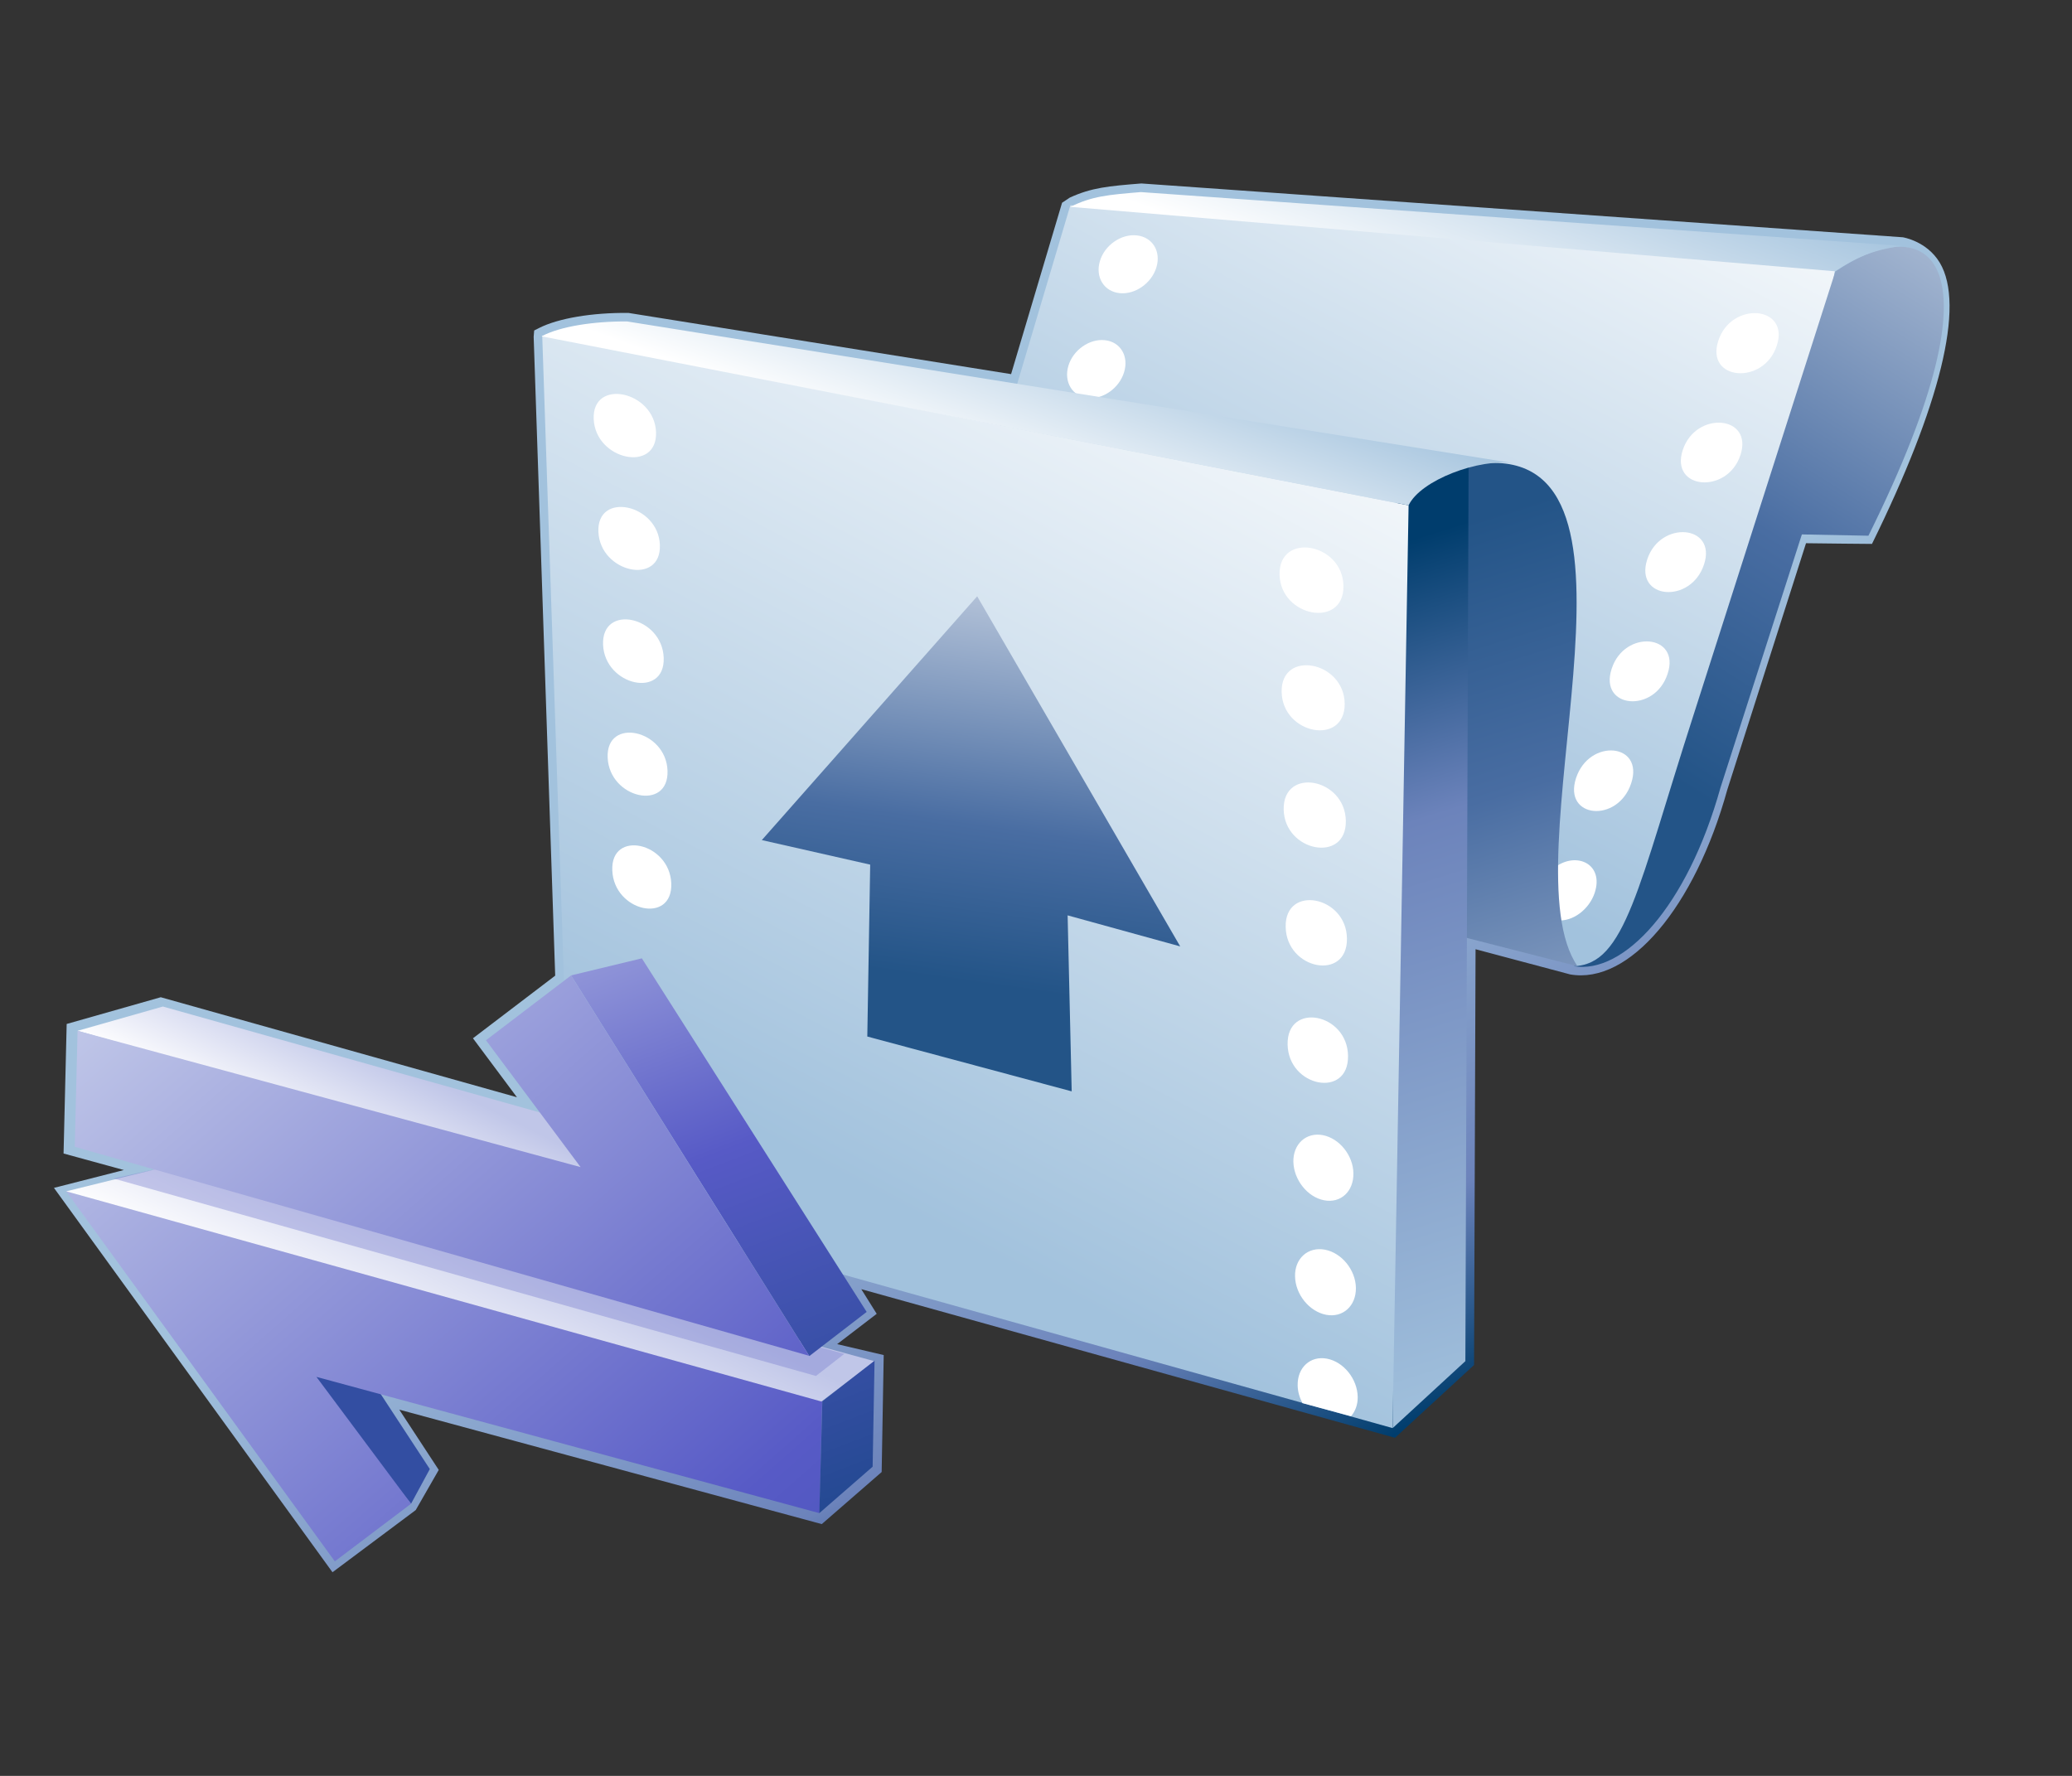 <?xml version="1.0" encoding="UTF-8"?>
<!DOCTYPE svg PUBLIC "-//W3C//DTD SVG 1.1 Tiny//EN" "http://www.w3.org/Graphics/SVG/1.1/DTD/svg11-tiny.dtd">
<svg width="84" height="72" viewBox="0 0 84 72">
<rect x="0" y="0" width="84" height="72" fill="#333333" stroke="none"/>
<linearGradient id="_16" gradientUnits="userSpaceOnUse" x1="42.82" y1="34.14" x2="55.46" y2="59.03">
<stop stop-color="#A2C2DD" offset="0.1"/>
<stop stop-color="#6C83BB" offset="0.71"/>
<stop stop-color="#003D6D" offset="0.99"/>
</linearGradient>
<path fill="url(#_16)" d="M78.638,10.648c-0.53-0.88-1.497-1.028-1.497-1.028L46.271,7.438 c-1.322,0.107-2.021,0.167-2.903,0.575L43.057,8.22c0,0-1.906,6.406-2.067,6.948c-0.583-0.093-15.511-2.481-15.511-2.481 c-1.486-0.016-2.854,0.22-3.624,0.611l-0.199,0.101l-0.021,0.254c0,0,0.86,25.546,0.873,25.903 c-0.263,0.199-3.334,2.539-3.334,2.539s1.146,1.537,1.783,2.391c-1.732-0.486-14.44-4.055-14.44-4.055l-3.814,1.084l-0.126,5.252 l2.445,0.67l-2.835,0.723l11.292,15.584l3.375-2.521l0.933-1.628c0,0-1.037-1.585-1.6-2.443c1.604,0.435,17.128,4.64,17.128,4.64 l2.428-2.111l0.083-4.742l-1.888-0.443l1.604-1.229c0,0-0.611-0.98-0.625-1c1.627,0.454,21.638,6.026,21.638,6.026l3.204-2.951 c0,0,0.052-14.427,0.061-16.857l3.834,1.021c2.396,0.422,5.054-2.729,6.37-7.482c0,0,3.042-9.526,3.193-10 c0.426,0.009,2.674,0.028,2.674,0.028C78.639,16.469,79.683,12.383,78.638,10.648z"/>
<linearGradient id="_17" gradientUnits="userSpaceOnUse" x1="67.28" y1="-0.63" x2="50.73" y2="30.82">
<stop stop-color="#FFFFFF" offset="0.05"/>
<stop stop-color="#A2C2DD" offset="1"/>
</linearGradient>
<path fill="url(#_17)" d="M74.395,10.937L43.393,8.32l-6.201,20.834l26.764,10.021 C69.694,38.242,74.395,10.937,74.395,10.937z"/>
<linearGradient id="_18" gradientUnits="userSpaceOnUse" x1="86.54" y1="-0.7" x2="66.4" y2="31.17">
<stop stop-color="#FFFFFF" offset="0"/>
<stop stop-color="#496DA2" offset="0.71"/>
<stop stop-color="#235487" offset="0.99"/>
</linearGradient>
<path fill="url(#_18)" d="M74.406,11.008l-5.755,17.998c-2.229,6.915-2.765,10.138-4.86,10.165 c2.021,0.352,4.606-2.391,5.96-7.243l3.298-10.261l2.698,0.053C81.434,10.253,78.118,8.485,74.406,11.008z"/>
<linearGradient id="_19" gradientUnits="userSpaceOnUse" x1="58.68" y1="13.45" x2="62.22" y2="3.84">
<stop stop-color="#FFFFFF" offset="0.05"/>
<stop stop-color="#A2C2DD" offset="1"/>
</linearGradient>
<path fill="url(#_19)" d="M74.395,10.999c0.834-0.542,1.501-0.869,2.722-1.029L46.247,7.787 c-1.321,0.112-1.966,0.162-2.854,0.599L74.395,10.999z"/>
<path fill="#FFFFFF" d="M46.088,9.544c-0.635-0.07-1.308,0.397-1.498,1.043c-0.193,0.645,0.162,1.229,0.793,1.297 c0.629,0.07,1.301-0.396,1.498-1.045C47.078,10.192,46.724,9.613,46.088,9.544z"/>
<path fill="#FFFFFF" d="M44.797,13.793c-0.624-0.071-1.294,0.395-1.485,1.041c-0.19,0.644,0.156,1.23,0.776,1.303 c0.626,0.067,1.287-0.399,1.483-1.046C45.771,14.442,45.424,13.86,44.797,13.793z"/>
<path fill="#FFFFFF" d="M69.659,13.822c-0.522,1.61,1.845,1.808,2.371,0.195 C72.574,12.392,70.181,12.193,69.659,13.822z"/>
<path fill="#FFFFFF" d="M68.218,18.252c-0.521,1.604,1.814,1.799,2.34,0.198 C71.092,16.836,68.742,16.638,68.218,18.252z"/>
<path fill="#FFFFFF" d="M66.777,22.688c-0.518,1.618,1.774,1.815,2.305,0.197 C69.615,21.277,67.3,21.076,66.777,22.688z"/>
<path fill="#FFFFFF" d="M65.336,27.12c-0.522,1.608,1.744,1.811,2.268,0.203 C68.146,25.708,65.854,25.503,65.336,27.12z"/>
<path fill="#FFFFFF" d="M63.891,31.553c-0.525,1.628,1.701,1.834,2.238,0.204 C66.671,30.125,64.424,29.918,63.891,31.553z"/>
<path fill="#FFFFFF" d="M63.05,35.156l0.095,2.156c0.61,0.063,1.279-0.438,1.504-1.111 C65.037,35.027,63.912,34.515,63.05,35.156z"/>
<linearGradient id="_20" gradientUnits="userSpaceOnUse" x1="69.89" y1="58.54" x2="58.16" y2="21.14">
<stop stop-color="#FFFFFF" offset="0"/>
<stop stop-color="#496DA2" offset="0.71"/>
<stop stop-color="#235487" offset="0.99"/>
</linearGradient>
<path fill="url(#_20)" d="M60.434,18.767c7.111-0.166,0.639,16.239,3.521,20.408l-5.998-1.535 C57.957,37.64,55.399,17.851,60.434,18.767z"/>
<linearGradient id="_21" gradientUnits="userSpaceOnUse" x1="64.82" y1="60.14" x2="53.09" y2="22.74">
<stop stop-color="#A2C2DD" offset="0.1"/>
<stop stop-color="#6C83BB" offset="0.71"/>
<stop stop-color="#003D6D" offset="0.99"/>
</linearGradient>
<polygon fill="url(#_21)" points="56.462,57.897 56.604,19.658 59.537,18.905 59.407,55.185 "/>
<linearGradient id="_22" gradientUnits="userSpaceOnUse" x1="53.31" y1="8.98" x2="33.18" y2="47.23">
<stop stop-color="#FFFFFF" offset="0.05"/>
<stop stop-color="#A2C2DD" offset="1"/>
</linearGradient>
<polygon fill="url(#_22)" points="56.455,57.899 23.161,48.597 21.982,13.604 57.105,20.488 "/>
<linearGradient id="_23" gradientUnits="userSpaceOnUse" x1="40.3" y1="19.91" x2="43.36" y2="11.59">
<stop stop-color="#FFFFFF" offset="0.05"/>
<stop stop-color="#A2C2DD" offset="1"/>
</linearGradient>
<path fill="url(#_23)" d="M57.105,20.488c0.482-1.021,2.866-1.918,4.266-1.706l-35.948-5.75 c-1.331-0.01-2.713,0.197-3.467,0.603L57.105,20.488z"/>
<path fill="#FFFFFF" d="M24.069,16.991c0.071,1.668,2.586,2.198,2.527,0.529 C26.532,15.85,23.996,15.319,24.069,16.991z"/>
<path fill="#FFFFFF" d="M24.26,21.566c0.074,1.661,2.555,2.189,2.492,0.527 C26.689,20.433,24.184,19.905,24.26,21.566z"/>
<path fill="#FFFFFF" d="M24.449,26.143c0.075,1.668,2.516,2.196,2.458,0.527 C26.849,24.984,24.379,24.457,24.449,26.143z"/>
<path fill="#FFFFFF" d="M24.635,30.717c0.073,1.663,2.486,2.193,2.427,0.528 C27.002,29.582,24.563,29.055,24.635,30.717z"/>
<path fill="#FFFFFF" d="M24.823,35.292c0.066,1.67,2.449,2.196,2.391,0.528 C27.154,34.149,24.748,33.624,24.823,35.292z"/>
<path fill="#FFFFFF" d="M51.874,23.293c0.035,1.727,2.612,2.199,2.59,0.47C54.448,22.02,51.844,21.547,51.874,23.293 z"/>
<path fill="#FFFFFF" d="M51.959,28.053c0.03,1.729,2.576,2.202,2.556,0.472 C54.488,26.799,51.923,26.327,51.959,28.053z"/>
<path fill="#FFFFFF" d="M52.041,32.818c0.032,1.722,2.543,2.192,2.52,0.468 C54.538,31.546,52.011,31.077,52.041,32.818z"/>
<path fill="#FFFFFF" d="M52.122,37.579c0.028,1.74,2.506,2.213,2.484,0.473 C54.588,36.321,52.085,35.851,52.122,37.579z"/>
<path fill="#FFFFFF" d="M52.2,42.346c0.032,1.73,2.474,2.202,2.45,0.466C54.632,41.075,52.168,40.604,52.2,42.346z"/>
<path fill="#FFFFFF" d="M53.627,46.022c-0.674-0.127-1.21,0.36-1.193,1.088c0.021,0.728,0.572,1.423,1.245,1.553 c0.671,0.131,1.199-0.356,1.189-1.089C54.86,46.845,54.302,46.153,53.627,46.022z"/>
<path fill="#FFFFFF" d="M53.709,50.665c-0.685-0.127-1.226,0.361-1.207,1.087c0.016,0.733,0.58,1.423,1.261,1.554 c0.677,0.128,1.216-0.358,1.206-1.09C54.958,51.489,54.395,50.794,53.709,50.665z"/>
<path fill="#FFFFFF" d="M55.042,56.64c-0.01-0.729-0.567-1.426-1.246-1.555c-0.673-0.128-1.206,0.36-1.188,1.088 c0.004,0.25,0.078,0.494,0.194,0.715l1.969,0.53C54.939,57.226,55.047,56.956,55.042,56.64z"/>
<polygon fill="#334EA2" points="12.074,55.207 16.664,60.967 17.425,59.561 14.192,54.622 "/>
<linearGradient id="_24" gradientUnits="userSpaceOnUse" x1="-2.4" y1="30.56" x2="63.84" y2="105.91">
<stop stop-color="#E6EEF4" offset="0"/>
<stop stop-color="#575AC6" offset="0.44"/>
<stop stop-color="#003D6D" offset="0.94"/>
</linearGradient>
<polygon fill="url(#_24)" points="16.664,60.967 12.828,55.823 33.223,61.349 33.335,56.646 2.676,48.29 13.574,63.303 "/>
<linearGradient id="_25" gradientUnits="userSpaceOnUse" x1="17.08" y1="55.71" x2="20.36" y2="49.15">
<stop stop-color="#FFFFFF" offset="0"/>
<stop stop-color="#C0C6E8" offset="1"/>
</linearGradient>
<polygon fill="url(#_25)" points="35.45,55.187 6.65,47.321 2.684,48.3 33.301,56.822 "/>
<polygon fill-opacity="0.4" fill="#7B7FD1" points="34.228,54.89 6.65,47.321 4.608,47.782 33.079,55.786 "/>
<linearGradient id="_26" gradientUnits="userSpaceOnUse" x1="21.75" y1="25.36" x2="40.12" y2="73.38">
<stop stop-color="#E6EEF4" offset="0"/>
<stop stop-color="#575AC6" offset="0.44"/>
<stop stop-color="#003D6D" offset="0.94"/>
</linearGradient>
<polygon fill="url(#_26)" points="33.338,56.813 35.455,55.167 35.377,59.465 33.216,61.347 "/>
<linearGradient id="_27" gradientUnits="userSpaceOnUse" x1="12.77" y1="46.74" x2="14.92" y2="42.46">
<stop stop-color="#FFFFFF" offset="0"/>
<stop stop-color="#C0C6E8" offset="1"/>
</linearGradient>
<polygon fill="url(#_27)" points="22.519,45.28 6.604,40.808 3.145,41.792 24.32,47.865 "/>
<polygon fill="url(#_26)" points="26.021,38.854 23.152,39.546 32.811,54.979 35.135,53.189 "/>
<polygon fill="url(#_24)" points="19.701,42.175 23.537,47.318 3.145,41.792 3.031,46.495 32.8,54.968 23.152,39.546 "/>
<linearGradient id="_30" gradientUnits="userSpaceOnUse" x1="41.99" y1="17.58" x2="38.83" y2="40.01">
<stop stop-color="#FFFFFF" offset="0"/>
<stop stop-color="#496DA2" offset="0.71"/>
<stop stop-color="#235487" offset="0.99"/>
</linearGradient>
<polygon fill="url(#_30)" points="43.282,37.112 43.447,44.247 35.161,42.024 35.278,35.055 30.885,34.06 39.615,24.176 47.846,38.37 "/>
</svg>